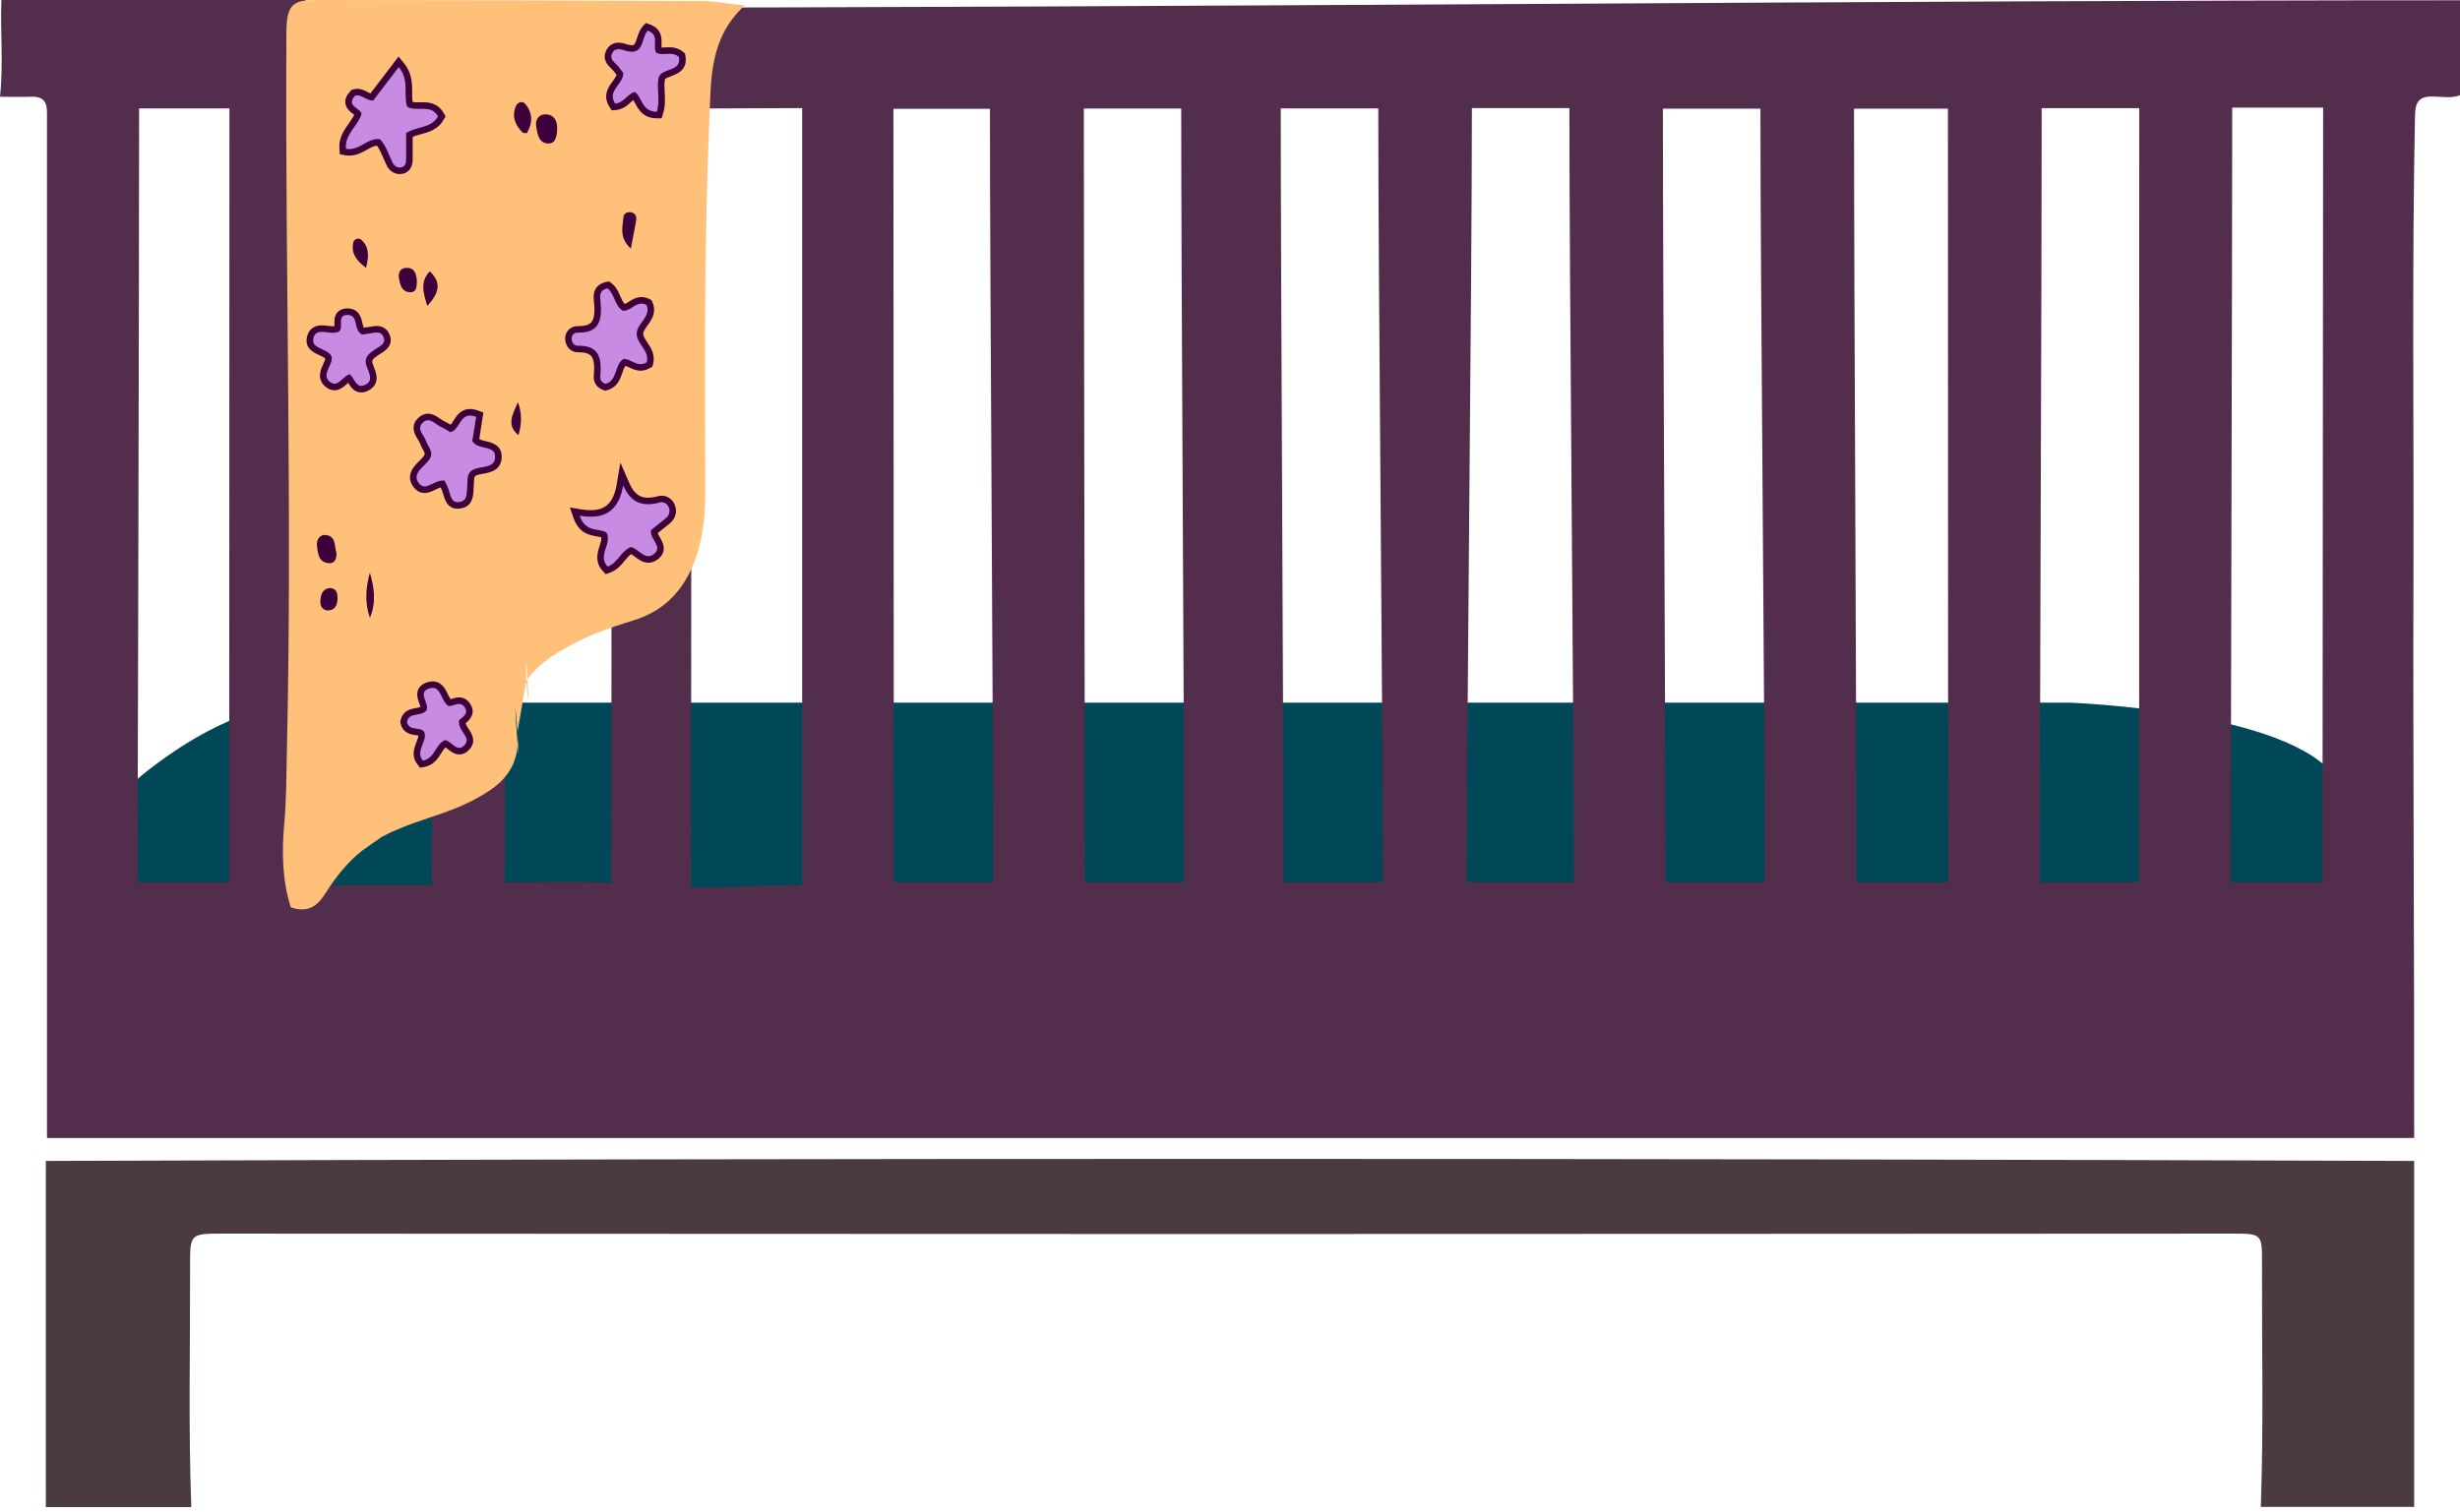 <svg width="161" height="99" viewBox="0 0 161 99" fill="none" xmlns="http://www.w3.org/2000/svg">
<path d="M4.444 64H34.944H54.444H156.5V58.5C156.5 58.5 155.944 55.5 152.944 51C149.944 46.5 135.444 46 135.444 46H123.444H112.444H103.444H93.944H87.944H78.944H71.444H63.944H53.944H45.944H37.944H31.944H25.444H19.444C19.444 46 15.944 46 10.944 49.5C5.944 53 5.444 55.5 4.444 58.5C3.444 61.5 4.444 64 4.444 64Z" fill="#004757"/>
<path d="M152 57.754H146C146 45.754 146.092 19.19 146.092 7.046C148.136 7.046 150.085 7.046 152.042 7.046C152.042 20.707 152 44.045 152 57.754ZM140 57.754C137.819 57.754 135.644 57.754 133.5 57.754C133.5 45.883 133.623 19.063 133.623 7.081C135.809 7.081 137.915 7.081 140.007 7.081C140.007 19.008 140 45.8 140 57.754ZM127.5 57.754C125.327 57.754 123.522 57.754 121.5 57.754C121.5 45.829 121.341 19.06 121.341 7.112C123.397 7.112 125.421 7.112 127.487 7.112C127.487 18.998 127.5 45.766 127.5 57.754ZM115.5 57.754C113.306 57.754 111.131 57.754 109 57.754C109 45.865 108.832 19.064 108.832 7.115C110.979 7.115 113.081 7.115 115.215 7.115C115.215 18.996 115.5 45.799 115.5 57.754ZM103 57.754C100.811 57.754 98.135 57.754 96 57.754C96 45.877 96.331 19.071 96.331 7.076C98.508 7.076 100.582 7.076 102.712 7.076C102.712 18.986 103 45.789 103 57.754ZM90.5 57.754C88.254 57.754 86.108 57.754 84 57.754C84 45.826 83.822 19.056 83.822 7.096C85.929 7.096 88.034 7.096 90.205 7.096C90.205 18.98 90.5 45.746 90.5 57.754ZM77.5 57.754C75.464 57.754 73.278 57.754 71 57.754C71 45.825 70.935 19.042 70.935 7.105C73.012 7.105 75.116 7.105 77.307 7.105C77.307 18.968 77.5 45.782 77.5 57.754ZM65 57.754C62.922 57.754 60.709 57.754 58.5 57.754C58.5 45.846 58.472 19.081 58.472 7.122C60.487 7.122 62.59 7.122 64.789 7.122C64.789 18.978 65 45.744 65 57.754ZM15 57.754L9 57.754C9 57.754 9.104 20.773 9.104 7.095C10.996 7.095 12.966 7.095 15.015 7.095C15.015 19.118 15 57.754 15 57.754ZM38.5 0.5C37.967 2.513 41.289 5.035 41 7.122C42.335 7.122 51.246 7.076 52.5 7.076C52.5 24.79 52.5 40.184 52.5 57.94C50.332 57.94 48.914 58.069 46.841 58.074H45.239C45.185 57.172 45.243 55.772 45.239 54.87C45.22 50.072 45.244 45.25 45.239 40.452C45.239 39.674 45.239 31.392 45.239 30.5C44.343 30.762 39.992 29.558 40 30.5C40.051 36.046 40.002 52.395 40 57.94C40 57.94 40.821 57.799 38.831 57.754C37.102 57.714 36.395 57.743 34.666 57.754L33.02 57.754C33.087 55.361 33.02 40.52 33.02 38L30 37.5H28.258C28.305 39.19 28.27 56.248 28.258 57.94C28.253 58.391 28.657 57.88 27.937 57.94C21.5 57.94 22.087 57.94 20.334 57.94C20.334 47.912 20.613 39.396 20.334 29.565C20.334 19.739 20.111 9.868 20.02 7.62939e-06C13.295 7.62939e-06 6.742 7.62939e-06 0.093 7.62939e-06C0.006 2.094 0.237 4.131 0 6.336C0.785 6.336 1.408 6.353 2.03 6.333C2.76 6.31 3.082 6.582 3.075 7.371V74.5H158C158.015 62.584 157.918 49.663 157.954 37.746C157.985 27.679 157.852 17.61 158.056 7.543C158.074 6.585 158.397 6.29 159.289 6.318C159.864 6.337 160.459 6.441 161 6.235C161 4.134 161 2.073 161 0.018C123.994 0.018 75.45 0.5 38.5 0.5Z" fill="#522E4C"/>
<path d="M48.733 0.361C47.62 0.242 46.733 0.069 45.846 0.065C37.434 0.024 29.02 0.005 20.608 0C19.16 -0.001 18.815 0.379 18.748 1.808C18.731 2.161 18.743 2.515 18.741 2.869C18.668 18.242 19.129 33.613 18.779 48.985C18.742 50.635 18.753 52.28 18.603 53.931C18.433 55.79 18.476 57.67 19.033 59.399C20.146 59.773 20.759 59.332 21.282 58.505C21.954 57.441 22.734 56.437 23.735 55.661L24.981 54.786C26.397 54.038 27.795 53.655 29.153 53.166C30.229 52.779 31.256 52.303 32.191 51.646C33.496 50.731 34.013 49.515 33.872 47.891C34.169 53.112 33.421 42.678 33.872 47.891L34.443 44.576C34.324 40.246 34.794 48.887 34.443 44.576C35.041 43.689 35.835 43.132 36.68 42.618C38.167 41.714 39.783 41.121 41.433 40.622C43.476 40.004 44.759 38.634 45.481 36.676C46.017 35.221 46.163 33.706 46.159 32.167C46.139 24.028 46.079 15.886 46.429 7.753C46.539 5.2 46.413 2.498 48.733 0.361Z" fill="#FFC179"/>
<path d="M12.519 98.66C12.327 93.37 12.453 88.145 12.44 82.921C12.434 80.757 12.425 80.757 14.64 80.758C36.152 80.767 57.663 80.784 79.173 80.784C101.471 80.784 123.768 80.767 146.065 80.758C148.057 80.757 148.048 80.758 148.042 82.793C148.026 88.058 148.151 93.324 147.964 98.648C151.134 98.648 154.85 98.648 158 98.648V76C106.523 75.823 54.465 75.82 3 76C3 83.536 3 91.197 3 98.66C6.238 98.66 9.37 98.66 12.519 98.66Z" fill="#4B3B3E"/>
<path d="M26.155 11.181C25.87 11.181 25.628 11.012 25.489 10.717C25.424 10.582 25.365 10.443 25.306 10.304C25.152 9.94 25.004 9.595 24.769 9.317C24.753 9.316 24.737 9.316 24.723 9.316C24.443 9.316 24.187 9.459 23.916 9.612C23.615 9.781 23.272 9.974 22.858 9.974C22.775 9.974 22.688 9.965 22.599 9.949L22.441 9.919L22.427 9.757C22.371 9.1 22.689 8.651 22.997 8.214C23.183 7.951 23.359 7.702 23.456 7.409C23.454 7.412 23.449 7.414 23.444 7.414C23.404 7.414 23.303 7.336 23.239 7.287C23.058 7.151 22.834 6.981 22.813 6.706C22.799 6.512 22.891 6.318 23.093 6.113L23.135 6.071L23.192 6.056C23.257 6.039 23.322 6.031 23.388 6.031C23.609 6.031 23.791 6.128 23.951 6.213C24.075 6.281 24.193 6.343 24.323 6.364L26.091 4.047L26.262 4.256C26.762 4.866 26.761 5.497 26.761 6.053C26.761 6.334 26.761 6.599 26.825 6.84C26.963 6.899 27.127 6.914 27.323 6.914L27.652 6.909C28.097 6.909 28.551 6.982 28.855 7.51L28.915 7.616L28.855 7.722C28.527 8.299 27.987 8.445 27.512 8.573C27.254 8.643 27.009 8.709 26.794 8.833V10.42C26.793 10.585 26.791 11.081 26.282 11.17C26.238 11.177 26.196 11.181 26.155 11.181Z" fill="#C88BE4"/>
<path d="M26.085 3.702L25.758 4.132L25.041 5.072L24.241 6.118C24.185 6.097 24.125 6.065 24.052 6.026C23.878 5.932 23.662 5.817 23.387 5.817C23.304 5.817 23.22 5.828 23.137 5.85L23.023 5.88L22.941 5.963C22.694 6.215 22.582 6.463 22.6 6.722C22.628 7.093 22.917 7.313 23.11 7.458C23.131 7.474 23.158 7.494 23.183 7.514C23.091 7.711 22.959 7.897 22.822 8.092C22.507 8.536 22.152 9.041 22.214 9.774L22.241 10.098L22.56 10.159C22.663 10.178 22.762 10.187 22.858 10.187C23.328 10.187 23.696 9.98 24.02 9.798C24.256 9.666 24.462 9.55 24.666 9.533C24.848 9.774 24.977 10.075 25.111 10.389C25.17 10.53 25.23 10.671 25.296 10.808C25.47 11.176 25.79 11.395 26.154 11.395C26.207 11.395 26.262 11.39 26.319 11.38C26.575 11.336 27.005 11.152 27.007 10.422C27.008 10.002 27.008 9.581 27.008 9.178L27.007 8.964C27.177 8.885 27.368 8.834 27.567 8.78C28.058 8.647 28.669 8.482 29.04 7.828L29.161 7.616L29.039 7.404C28.633 6.696 27.97 6.696 27.652 6.696L27.48 6.698L27.323 6.699C27.214 6.699 27.103 6.696 27.007 6.675C26.974 6.486 26.975 6.275 26.975 6.053C26.975 5.49 26.976 4.79 26.428 4.121L26.085 3.702ZM26.098 4.392C26.82 5.274 26.384 6.207 26.646 6.989C26.849 7.108 27.083 7.127 27.323 7.127C27.432 7.127 27.542 7.123 27.652 7.123C28.04 7.123 28.414 7.172 28.669 7.617C28.204 8.436 27.265 8.245 26.58 8.716C26.58 9.252 26.581 9.837 26.58 10.42C26.579 10.667 26.535 10.909 26.245 10.959C26.214 10.965 26.184 10.968 26.154 10.968C25.938 10.968 25.775 10.824 25.681 10.626C25.434 10.102 25.264 9.535 24.873 9.114C24.821 9.106 24.771 9.103 24.722 9.103C24.044 9.103 23.567 9.76 22.858 9.76C22.788 9.76 22.715 9.753 22.64 9.738C22.558 8.788 23.385 8.304 23.659 7.475C23.656 7.093 22.573 6.946 23.246 6.263C23.295 6.249 23.342 6.244 23.387 6.244C23.738 6.244 23.99 6.584 24.41 6.584C24.414 6.584 24.419 6.584 24.424 6.584C24.927 5.925 25.464 5.219 26.098 4.392Z" fill="#3D003A"/>
<path d="M29.959 33.09C29.436 33.09 29.302 32.612 29.213 32.297C29.192 32.221 29.172 32.147 29.147 32.08C29.105 31.963 29.048 31.851 28.989 31.733L28.962 31.677C28.75 31.696 28.576 31.78 28.41 31.861C28.209 31.958 28.002 32.058 27.788 32.058C27.564 32.058 27.373 31.95 27.22 31.735C26.784 31.118 27.28 30.632 27.609 30.31C27.711 30.21 27.81 30.114 27.885 30.016C28.09 29.748 28.016 29.588 27.844 29.28C27.781 29.166 27.718 29.052 27.676 28.933C27.646 28.845 27.586 28.747 27.523 28.643C27.354 28.371 27.099 27.959 27.481 27.554C27.641 27.384 27.821 27.297 28.012 27.297C28.268 27.297 28.486 27.45 28.68 27.585C28.773 27.649 28.864 27.716 28.957 27.756C29.117 27.826 29.267 27.92 29.407 28.008L29.49 28.061C29.628 28.006 29.727 27.861 29.863 27.645C30.047 27.354 30.276 26.99 30.768 26.99C30.911 26.99 31.065 27.021 31.236 27.086L31.399 27.147L31.136 28.822C31.273 28.98 31.509 29.035 31.755 29.093C32.114 29.178 32.605 29.293 32.619 29.87C32.638 30.619 32.022 30.726 31.572 30.805C31.376 30.838 31.192 30.871 31.059 30.941C30.831 31.06 30.816 31.235 30.805 31.559C30.803 31.645 30.8 31.729 30.792 31.811C30.784 31.885 30.781 31.963 30.778 32.041C30.764 32.406 30.743 32.957 30.135 33.072C30.071 33.084 30.013 33.09 29.959 33.09Z" fill="#C88BE4"/>
<path d="M30.768 26.776C30.158 26.776 29.872 27.231 29.682 27.533C29.607 27.653 29.544 27.749 29.487 27.807C29.355 27.724 29.208 27.633 29.043 27.561C28.977 27.532 28.891 27.472 28.802 27.41C28.593 27.264 28.335 27.083 28.012 27.083C27.759 27.083 27.528 27.192 27.325 27.408C26.831 27.932 27.175 28.489 27.341 28.756C27.395 28.846 27.453 28.937 27.475 29.004C27.524 29.146 27.595 29.273 27.658 29.384C27.827 29.686 27.832 29.734 27.716 29.886C27.653 29.968 27.559 30.06 27.459 30.158C27.125 30.485 26.504 31.095 27.046 31.858C27.289 32.2 27.583 32.272 27.788 32.272C28.051 32.272 28.28 32.162 28.503 32.053C28.616 31.998 28.733 31.942 28.838 31.91C28.879 31.991 28.916 32.07 28.947 32.153C28.969 32.216 28.988 32.285 29.008 32.354C29.101 32.686 29.273 33.303 29.959 33.303C30.024 33.303 30.096 33.296 30.175 33.282C30.95 33.137 30.977 32.429 30.992 32.049C30.995 31.976 30.997 31.903 31.004 31.834C31.013 31.747 31.016 31.657 31.019 31.565C31.029 31.229 31.052 31.185 31.158 31.131C31.262 31.076 31.438 31.045 31.608 31.015C32.045 30.939 32.857 30.797 32.833 29.864C32.815 29.124 32.183 28.975 31.804 28.886C31.611 28.841 31.462 28.801 31.365 28.739L31.456 28.162L31.583 27.353L31.637 27.009L31.312 26.887C31.116 26.812 30.938 26.776 30.768 26.776ZM30.768 27.204C30.88 27.204 31.009 27.228 31.161 27.287C31.076 27.824 30.989 28.378 30.91 28.877C31.293 29.489 32.387 29.121 32.406 29.875C32.427 30.702 31.471 30.483 30.96 30.751C30.52 30.983 30.619 31.413 30.58 31.789C30.535 32.206 30.636 32.761 30.096 32.862C30.047 32.872 30 32.876 29.959 32.876C29.505 32.876 29.478 32.362 29.348 32.006C29.282 31.826 29.186 31.656 29.094 31.462C29.061 31.457 29.028 31.455 28.996 31.455C28.544 31.455 28.14 31.845 27.788 31.845C27.648 31.845 27.517 31.783 27.395 31.611C26.956 30.993 27.724 30.579 28.055 30.145C28.459 29.617 28.022 29.276 27.879 28.863C27.746 28.48 27.258 28.102 27.636 27.701C27.766 27.563 27.892 27.51 28.012 27.51C28.312 27.51 28.59 27.829 28.872 27.952C29.085 28.045 29.278 28.185 29.456 28.29C30.062 28.19 30.065 27.204 30.768 27.204Z" fill="#3D003A"/>
<path d="M39.557 25.332C39.219 25.209 39.047 24.955 39.075 24.617C39.124 24.043 39.128 23.467 38.836 23.149C38.649 22.945 38.341 22.847 37.894 22.847L37.802 22.634V22.848C37.647 22.848 37.5 22.783 37.389 22.664C37.258 22.525 37.19 22.327 37.203 22.121C37.225 21.791 37.469 21.561 37.795 21.561L37.892 21.562C38.346 21.562 38.66 21.461 38.85 21.253C39.15 20.924 39.141 20.319 39.091 19.771L39.082 19.686C39.049 19.389 38.987 18.837 39.709 18.671L39.806 18.648L39.884 18.707C40.156 18.908 40.283 19.202 40.406 19.486C40.516 19.737 40.619 19.974 40.814 20.122C40.993 20.114 41.126 20.029 41.278 19.932C41.474 19.805 41.697 19.663 41.982 19.663C42.123 19.663 42.267 19.699 42.41 19.772L42.481 19.808L42.511 19.881C42.742 20.448 42.438 20.865 42.194 21.2C42.037 21.413 41.889 21.616 41.884 21.83C41.878 22.07 42.028 22.296 42.187 22.534C42.413 22.873 42.669 23.257 42.535 23.772L42.513 23.858L42.438 23.903C42.267 24.005 42.099 24.053 41.924 24.053C41.67 24.053 41.453 23.947 41.262 23.855C41.129 23.791 41.004 23.729 40.88 23.708C40.702 23.838 40.622 24.071 40.529 24.337C40.397 24.717 40.233 25.189 39.685 25.337L39.62 25.355L39.557 25.332Z" fill="#C88BE4"/>
<path d="M39.854 18.418L39.661 18.461C38.754 18.672 38.839 19.425 38.869 19.709L38.879 19.79C38.92 20.262 38.938 20.84 38.693 21.108C38.547 21.269 38.277 21.348 37.891 21.348L37.818 21.348C37.817 21.348 37.817 21.348 37.817 21.348C37.357 21.348 37.02 21.666 36.99 22.106C36.973 22.371 37.061 22.627 37.232 22.81C37.384 22.973 37.587 23.062 37.803 23.062L37.895 23.061C38.273 23.061 38.536 23.139 38.679 23.295C38.915 23.551 38.904 24.099 38.862 24.599C38.826 25.035 39.052 25.374 39.483 25.532L39.61 25.578L39.741 25.543C40.397 25.366 40.59 24.812 40.731 24.407C40.804 24.195 40.862 24.042 40.94 23.945C41.01 23.971 41.088 24.008 41.169 24.047C41.37 24.145 41.621 24.266 41.923 24.266C42.136 24.266 42.346 24.206 42.547 24.085L42.699 23.996L42.742 23.826C42.9 23.218 42.59 22.754 42.365 22.415C42.219 22.197 42.093 22.009 42.097 21.835C42.102 21.688 42.23 21.512 42.366 21.325C42.627 20.967 42.985 20.478 42.708 19.801L42.648 19.654L42.507 19.581C42.334 19.493 42.157 19.449 41.981 19.449C41.634 19.449 41.373 19.616 41.162 19.752C41.061 19.817 40.963 19.88 40.887 19.903C40.769 19.784 40.691 19.604 40.602 19.4C40.474 19.105 40.329 18.771 40.013 18.535L39.854 18.418ZM39.757 18.878C40.23 19.229 40.21 19.992 40.745 20.334C40.773 20.338 40.802 20.34 40.829 20.34C41.25 20.34 41.543 19.876 41.981 19.876C42.084 19.876 42.192 19.901 42.313 19.962C42.634 20.748 41.688 21.157 41.67 21.824C41.652 22.51 42.528 22.95 42.329 23.719C42.182 23.806 42.048 23.839 41.923 23.839C41.528 23.839 41.215 23.507 40.828 23.488C40.2 23.839 40.433 24.914 39.63 25.131C39.339 25.025 39.272 24.832 39.288 24.635C39.379 23.554 39.287 22.633 37.895 22.633C37.868 22.633 37.841 22.634 37.812 22.634C37.809 22.635 37.806 22.635 37.803 22.635C37.571 22.635 37.399 22.403 37.417 22.134C37.431 21.915 37.587 21.775 37.794 21.775C37.799 21.775 37.802 21.775 37.806 21.775C37.835 21.776 37.864 21.776 37.891 21.776C39.284 21.776 39.404 20.867 39.304 19.751C39.275 19.441 39.166 19.015 39.757 18.878Z" fill="#3D003A"/>
<path d="M39.606 37.237C39.151 36.741 39.316 36.22 39.449 35.801C39.54 35.509 39.621 35.255 39.529 35.02C39.415 34.957 39.264 34.933 39.092 34.904C38.651 34.831 38.049 34.73 37.736 33.833L37.618 33.492L37.974 33.553C38.217 33.593 38.446 33.613 38.651 33.613C39.761 33.613 40.354 33.035 40.573 31.737L40.693 31.028L40.98 31.688C41.312 32.454 41.753 32.796 42.407 32.796C42.622 32.796 42.861 32.76 43.14 32.685C43.194 32.67 43.251 32.663 43.308 32.663C43.592 32.663 43.85 32.845 43.965 33.128C44.11 33.487 44.01 33.843 43.692 34.106C43.465 34.296 43.233 34.479 43.014 34.652L42.813 34.812C42.818 34.966 42.91 35.124 43.006 35.291C43.174 35.581 43.427 36.018 42.959 36.412C42.793 36.553 42.617 36.624 42.436 36.624C42.142 36.624 41.897 36.439 41.681 36.275C41.55 36.176 41.426 36.081 41.308 36.036C41.07 36.147 40.898 36.354 40.717 36.574C40.494 36.843 40.242 37.149 39.835 37.293L39.702 37.341L39.606 37.237Z" fill="#C88BE4"/>
<path d="M40.602 30.284L40.362 31.702C40.161 32.892 39.649 33.4 38.652 33.4C38.457 33.4 38.241 33.379 38.009 33.341L37.297 33.221L37.535 33.903C37.889 34.92 38.592 35.037 39.057 35.114C39.166 35.133 39.271 35.15 39.351 35.176C39.373 35.318 39.322 35.493 39.244 35.736C39.103 36.183 38.91 36.794 39.449 37.381L39.64 37.59L39.907 37.495C40.37 37.33 40.642 37.001 40.882 36.71C41.028 36.533 41.159 36.374 41.314 36.276C41.388 36.32 41.474 36.385 41.552 36.445C41.783 36.62 42.07 36.838 42.436 36.838C42.669 36.838 42.891 36.751 43.098 36.576C43.701 36.065 43.357 35.47 43.192 35.185C43.135 35.086 43.076 34.986 43.047 34.9L43.135 34.829C43.358 34.652 43.596 34.464 43.829 34.271C44.218 33.95 44.343 33.493 44.163 33.049C44.016 32.685 43.68 32.45 43.308 32.45C43.233 32.45 43.157 32.459 43.084 32.48C42.824 32.549 42.603 32.582 42.407 32.582C42.009 32.582 41.55 32.466 41.175 31.603L40.602 30.284ZM40.784 31.773C41.182 32.691 41.74 33.009 42.407 33.009C42.655 33.009 42.919 32.966 43.194 32.891C43.232 32.881 43.27 32.877 43.308 32.877C43.502 32.877 43.685 33.005 43.768 33.208C43.882 33.493 43.79 33.749 43.557 33.942C43.23 34.212 42.896 34.472 42.606 34.704C42.509 35.303 43.392 35.766 42.821 36.25C42.684 36.365 42.557 36.411 42.436 36.411C42.029 36.411 41.692 35.898 41.296 35.81C40.637 36.054 40.455 36.846 39.763 37.093C39.091 36.359 40.065 35.601 39.698 34.874C39.219 34.532 38.342 34.921 37.938 33.762C38.193 33.805 38.432 33.827 38.652 33.827C39.856 33.827 40.547 33.178 40.784 31.773Z" fill="#3D003A"/>
<path d="M42.981 7.531C42.22 7.531 41.959 7.042 41.749 6.648C41.672 6.504 41.597 6.366 41.506 6.261C41.38 6.316 41.268 6.417 41.142 6.532C40.922 6.733 40.674 6.96 40.273 6.992L40.146 7.002L40.077 6.894C39.671 6.265 40.002 5.813 40.269 5.449C40.417 5.248 40.558 5.054 40.576 4.844C40.576 4.844 40.39 4.596 40.308 4.493C40.264 4.437 40.207 4.385 40.152 4.331C39.948 4.137 39.64 3.843 39.877 3.385C40.004 3.137 40.212 3.008 40.477 3.008C40.64 3.008 40.801 3.055 40.942 3.096L41.069 3.132C41.176 3.16 41.272 3.175 41.355 3.175C41.665 3.175 41.755 2.99 41.902 2.538C41.98 2.296 42.062 2.046 42.234 1.859L42.33 1.756L42.462 1.802C43.114 2.033 43.094 2.525 43.081 2.883C43.075 3.033 43.069 3.177 43.106 3.289C43.173 3.314 43.252 3.325 43.36 3.325C43.426 3.325 43.493 3.321 43.562 3.318C43.64 3.313 43.721 3.308 43.8 3.308C44.018 3.308 44.303 3.337 44.574 3.566L44.631 3.615L44.646 3.69C44.784 4.444 44.212 4.653 43.833 4.792C43.53 4.903 43.343 4.98 43.306 5.164C43.252 5.437 43.269 5.726 43.287 6.033C43.312 6.458 43.338 6.897 43.19 7.38L43.144 7.53L42.981 7.531Z" fill="#C88BE4"/>
<path d="M42.268 1.507L42.077 1.714C41.872 1.936 41.78 2.221 41.699 2.472C41.547 2.939 41.496 2.961 41.355 2.961C41.29 2.961 41.212 2.949 41.122 2.926C41.084 2.916 41.044 2.904 41.003 2.892C40.856 2.848 40.671 2.793 40.477 2.793C40.131 2.793 39.851 2.969 39.686 3.287C39.377 3.887 39.8 4.292 40.004 4.486C40.053 4.533 40.102 4.577 40.141 4.627C40.215 4.72 40.287 4.815 40.35 4.898C40.312 5.028 40.211 5.167 40.096 5.323C39.824 5.695 39.412 6.257 39.897 7.01L40.036 7.225L40.29 7.205C40.763 7.168 41.066 6.892 41.285 6.69C41.343 6.639 41.397 6.589 41.448 6.548C41.485 6.61 41.522 6.679 41.56 6.749C41.772 7.145 42.092 7.744 42.981 7.744H43.298L43.394 7.443C43.553 6.923 43.525 6.443 43.5 6.019C43.483 5.728 43.468 5.452 43.516 5.206C43.531 5.13 43.731 5.057 43.907 4.992C44.298 4.85 45.027 4.583 44.856 3.652L44.828 3.501L44.712 3.403C44.384 3.126 44.035 3.095 43.8 3.095C43.716 3.095 43.633 3.099 43.55 3.104C43.486 3.107 43.422 3.112 43.359 3.112C43.334 3.112 43.312 3.111 43.292 3.11C43.288 3.043 43.291 2.967 43.294 2.891C43.308 2.539 43.334 1.884 42.533 1.601L42.268 1.507ZM42.391 2.004C43.185 2.285 42.693 2.982 42.942 3.447C43.071 3.521 43.212 3.539 43.359 3.539C43.502 3.539 43.651 3.522 43.8 3.522C44.015 3.522 44.232 3.557 44.436 3.729C44.624 4.753 43.238 4.411 43.097 5.123C42.961 5.808 43.228 6.524 42.986 7.317C42.985 7.317 42.983 7.317 42.981 7.317C42.017 7.317 42.037 6.411 41.565 6.021C41.067 6.118 40.859 6.732 40.257 6.78C39.702 5.919 40.817 5.525 40.792 4.774C40.71 4.668 40.595 4.512 40.475 4.361C40.267 4.098 39.851 3.899 40.066 3.483C40.17 3.282 40.317 3.22 40.477 3.22C40.656 3.22 40.85 3.297 41.015 3.34C41.144 3.373 41.256 3.389 41.355 3.389C42.132 3.389 42.003 2.425 42.391 2.004Z" fill="#3D003A"/>
<path d="M23.646 25.476C23.292 25.476 23.112 25.186 22.968 24.953C22.924 24.882 22.879 24.81 22.834 24.753C22.745 24.808 22.653 24.891 22.564 24.972C22.375 25.143 22.16 25.337 21.886 25.337C21.726 25.337 21.57 25.269 21.421 25.137C20.975 24.737 21.189 24.276 21.344 23.94C21.437 23.739 21.525 23.549 21.499 23.389C21.442 23.262 21.221 23.161 20.985 23.055C20.63 22.895 20.143 22.675 20.31 22.065C20.41 21.698 20.663 21.511 21.061 21.511C21.179 21.511 21.306 21.526 21.436 21.542C21.553 21.556 21.672 21.571 21.788 21.571C21.918 21.571 22.013 21.552 22.089 21.509C22.108 21.487 22.105 21.334 22.101 21.199C22.096 20.986 22.091 20.744 22.261 20.571C22.371 20.458 22.528 20.403 22.739 20.403C23.33 20.404 23.434 20.866 23.503 21.171C23.559 21.417 23.605 21.581 23.738 21.681L23.753 21.678C23.854 21.663 23.991 21.64 24.13 21.624C24.184 21.617 24.241 21.606 24.298 21.596C24.419 21.575 24.541 21.554 24.656 21.554C24.953 21.554 25.165 21.691 25.288 21.96C25.537 22.515 25.079 22.793 24.834 22.943L24.711 23.02C24.256 23.325 24.061 23.478 24.19 23.889C24.213 23.963 24.243 24.04 24.275 24.118C24.417 24.471 24.654 25.06 23.991 25.387C23.869 25.447 23.756 25.476 23.646 25.476Z" fill="#C88BE4"/>
<path d="M22.741 20.19H22.739C22.471 20.19 22.259 20.267 22.108 20.421C21.876 20.66 21.883 20.974 21.888 21.203C21.889 21.247 21.89 21.306 21.889 21.351C21.86 21.355 21.826 21.358 21.788 21.358C21.681 21.358 21.57 21.342 21.462 21.33C21.323 21.312 21.187 21.298 21.061 21.298C20.429 21.298 20.192 21.684 20.103 22.009C19.889 22.795 20.546 23.09 20.898 23.25C21.05 23.319 21.22 23.395 21.288 23.476C21.277 23.576 21.21 23.72 21.151 23.849C20.988 24.201 20.716 24.792 21.279 25.296C21.468 25.465 21.672 25.55 21.886 25.55C22.242 25.55 22.5 25.318 22.706 25.13C22.732 25.108 22.758 25.084 22.784 25.061C22.785 25.062 22.786 25.064 22.787 25.066C22.941 25.314 23.174 25.69 23.646 25.69C23.788 25.69 23.936 25.652 24.086 25.578C24.926 25.164 24.609 24.375 24.473 24.04C24.444 23.966 24.414 23.895 24.393 23.825C24.317 23.58 24.361 23.512 24.795 23.221C24.866 23.173 24.905 23.15 24.944 23.125C25.181 22.981 25.81 22.598 25.482 21.872C25.327 21.529 25.033 21.34 24.655 21.34C24.514 21.34 24.379 21.365 24.26 21.386C24.207 21.395 24.155 21.406 24.104 21.412C24.003 21.424 23.902 21.439 23.815 21.452C23.775 21.387 23.748 21.283 23.712 21.125C23.644 20.821 23.502 20.191 22.741 20.19ZM22.739 20.617C22.74 20.617 22.74 20.617 22.741 20.617C23.509 20.618 23.087 21.584 23.693 21.904C23.784 21.89 23.969 21.858 24.155 21.836C24.318 21.816 24.494 21.767 24.655 21.767C24.833 21.767 24.993 21.826 25.093 22.048C25.295 22.497 24.866 22.658 24.591 22.843C24.189 23.114 23.798 23.355 23.985 23.953C24.117 24.374 24.494 24.902 23.897 25.195C23.802 25.242 23.719 25.262 23.646 25.262C23.264 25.262 23.157 24.702 22.879 24.498C22.512 24.611 22.237 25.123 21.886 25.123C21.786 25.123 21.68 25.081 21.564 24.977C21.015 24.487 21.8 23.914 21.71 23.355C21.472 22.765 20.308 22.881 20.516 22.122C20.603 21.8 20.81 21.725 21.061 21.725C21.285 21.725 21.544 21.785 21.788 21.785C21.934 21.785 22.073 21.764 22.195 21.694C22.516 21.417 22.009 20.617 22.739 20.617Z" fill="#3D003A"/>
<path d="M27.504 49.927C27.136 49.461 27.313 49.017 27.456 48.66C27.555 48.412 27.642 48.197 27.566 47.996C27.533 47.954 27.417 47.936 27.23 47.912C26.958 47.879 26.545 47.828 26.425 47.308L26.415 47.263L26.424 47.218C26.527 46.692 26.946 46.618 27.251 46.565C27.442 46.532 27.623 46.501 27.736 46.382C27.77 46.327 27.701 46.135 27.64 45.966C27.553 45.723 27.453 45.448 27.579 45.199C27.659 45.041 27.81 44.932 28.041 44.863C28.137 44.835 28.228 44.821 28.314 44.821C28.77 44.821 28.958 45.209 29.108 45.521C29.203 45.719 29.302 45.924 29.452 46.031C29.471 46.004 29.557 45.977 29.641 45.949C29.76 45.911 29.896 45.868 30.041 45.868C30.275 45.868 30.464 45.981 30.603 46.203C30.924 46.718 30.516 47.039 30.341 47.175C30.304 47.205 30.247 47.252 30.233 47.269C30.241 47.462 30.376 47.665 30.505 47.861C30.685 48.13 30.929 48.499 30.577 48.905C30.422 49.083 30.248 49.175 30.065 49.175C29.816 49.175 29.613 49.012 29.434 48.867C29.337 48.789 29.236 48.708 29.152 48.674C28.956 48.781 28.833 48.976 28.693 49.2C28.484 49.533 28.246 49.91 27.707 50.004L27.582 50.026L27.504 49.927Z" fill="#C88BE4"/>
<path d="M28.314 44.607C28.208 44.607 28.096 44.625 27.981 44.658C27.694 44.743 27.495 44.892 27.389 45.103C27.221 45.434 27.347 45.783 27.439 46.038C27.465 46.107 27.502 46.212 27.517 46.279C27.442 46.315 27.335 46.334 27.214 46.355C26.911 46.408 26.347 46.507 26.215 47.177L26.197 47.267L26.217 47.356C26.371 48.022 26.934 48.091 27.204 48.125C27.259 48.131 27.333 48.141 27.381 48.152C27.383 48.258 27.333 48.394 27.258 48.581C27.113 48.945 26.892 49.496 27.335 50.058L27.494 50.258L27.744 50.214C28.377 50.105 28.664 49.646 28.874 49.312C28.983 49.139 29.067 49.011 29.162 48.927C29.209 48.96 29.261 49.003 29.3 49.034C29.496 49.191 29.74 49.388 30.064 49.388C30.313 49.388 30.54 49.273 30.738 49.045C31.197 48.516 30.863 48.013 30.684 47.743C30.59 47.602 30.505 47.474 30.474 47.343C30.96 46.961 31.064 46.539 30.783 46.089C30.558 45.73 30.256 45.654 30.041 45.654C29.864 45.654 29.704 45.705 29.576 45.746C29.551 45.754 29.52 45.764 29.492 45.772C29.423 45.682 29.36 45.554 29.301 45.429C29.143 45.101 28.905 44.607 28.314 44.607ZM28.314 45.034C28.873 45.034 28.867 45.876 29.328 46.205C29.356 46.213 29.385 46.217 29.416 46.217C29.601 46.217 29.827 46.082 30.041 46.082C30.177 46.082 30.309 46.136 30.422 46.317C30.751 46.843 30.04 47.011 30.033 47.212C30.017 47.919 30.856 48.257 30.416 48.765C30.292 48.906 30.176 48.961 30.064 48.961C29.736 48.961 29.449 48.495 29.131 48.448C28.474 48.721 28.481 49.653 27.671 49.793C27.15 49.135 28.001 48.555 27.767 47.921C27.509 47.522 26.785 47.918 26.633 47.259C26.764 46.599 27.506 46.933 27.891 46.529C28.18 46.106 27.251 45.319 28.101 45.068C28.18 45.045 28.251 45.034 28.314 45.034Z" fill="#3D003A"/>
<path d="M36.465 8.313C36.469 8.924 36.358 9.393 35.904 9.393C35.254 9.394 35.176 8.769 35.094 8.28C35.018 7.833 35.265 7.467 35.732 7.486C36.328 7.51 36.45 7.995 36.465 8.313Z" fill="#3D003A"/>
<path d="M22.018 36.185C22.033 36.578 21.919 36.894 21.524 36.867C20.84 36.823 20.807 36.222 20.744 35.741C20.696 35.375 20.895 34.977 21.326 35.027C22.02 35.106 21.871 35.772 22.018 36.185Z" fill="#3D003A"/>
<path d="M34.483 8.717C34.293 8.7 34.241 8.712 34.22 8.691C33.704 8.195 33.476 7.609 33.774 6.925C33.871 6.705 34.185 6.582 34.366 6.792C34.872 7.384 34.88 8.036 34.483 8.717Z" fill="#3D003A"/>
<path d="M41.289 16.277C40.495 15.556 40.758 14.849 40.804 14.207C40.822 13.973 41.08 13.834 41.343 13.91C41.615 13.989 41.675 14.214 41.631 14.466C41.536 14.994 41.432 15.521 41.289 16.277Z" fill="#3D003A"/>
<path d="M27.283 18.388C27.268 18.745 27.29 19.172 26.789 19.128C26.268 19.081 26.178 18.599 26.107 18.186C26.048 17.843 26.209 17.55 26.584 17.536C27.16 17.514 27.245 17.949 27.283 18.388Z" fill="#3D003A"/>
<path d="M27.965 20.028C27.68 19.101 27.494 18.448 28.128 17.76C28.904 18.513 28.756 19.155 27.965 20.028Z" fill="#3D003A"/>
<path d="M24.213 40.435C23.852 39.45 23.943 38.469 24.206 37.492C24.506 38.477 24.623 39.46 24.213 40.435Z" fill="#3D003A"/>
<path d="M33.895 26.329C34.173 27.045 34.143 27.765 33.93 28.489C33.079 27.783 33.609 27.054 33.895 26.329Z" fill="#3D003A"/>
<path d="M21.528 38.495C21.951 38.489 22.083 38.737 22.089 39.089C22.095 39.501 22.014 39.901 21.527 39.958C21.156 40 20.955 39.722 20.967 39.373C20.98 38.983 21.068 38.598 21.528 38.495Z" fill="#3D003A"/>
<path d="M23.959 17.536C23.259 17.016 22.962 16.512 23.134 15.834C23.18 15.652 23.473 15.549 23.631 15.686C24.149 16.139 24.16 16.716 23.959 17.536Z" fill="#3D003A"/>
</svg>
